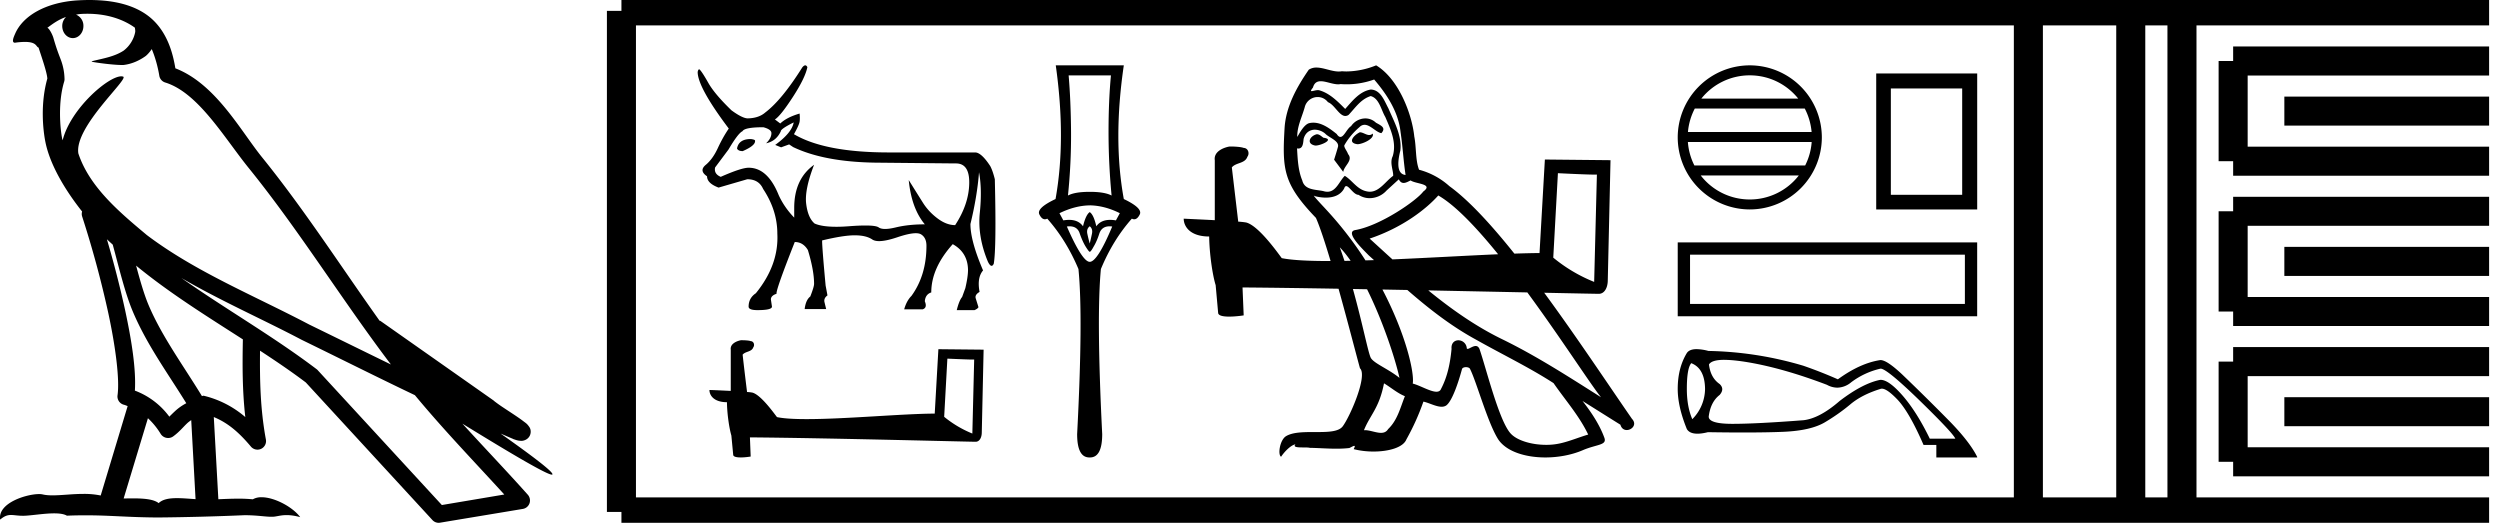 <svg xmlns="http://www.w3.org/2000/svg" width="86.075" height="18"><path d="M3.01.474c.693 0 1.247.2 1.634.479.006.053.02.107.009.16-.05.248-.195.477-.396.63-.316.207-.697.267-1.057.356-.09.01-.019.031.031.04.23.04.707.099.971.099l.052-.001c.278-.032.54-.148.766-.311.079-.067.147-.15.205-.236.147.346.227.713.26.917.018.11.096.2.202.233 1.139.349 2.038 1.91 2.88 2.949 1.729 2.137 3.199 4.526 4.892 6.76-.937-.456-1.87-.916-2.81-1.374-1.92-1.01-3.92-1.816-5.604-3.09l-.008-.008c-.97-.808-1.963-1.66-2.339-2.793-.148-.92 1.757-2.577 1.542-2.646a.207.207 0 0 0-.064-.01c-.458 0-1.753 1.128-2.019 2.202-.003-.014-.01-.03-.014-.045-.073-.356-.154-1.256.068-1.98a.29.29 0 0 0 .01-.103 1.968 1.968 0 0 0-.123-.634c-.063-.17-.139-.344-.26-.765-.031-.108-.142-.328-.208-.345.186-.138.375-.28.645-.375a.434.434 0 0 0-.132.314c0 .23.164.415.365.415.2 0 .364-.186.364-.415V.894a.411.411 0 0 0-.255-.39c.053-.007.096-.019.154-.022.081-.006.16-.008.238-.008zm.67 7.763c.065.065.135.124.202.187.214.78.412 1.64.692 2.305.483 1.145 1.216 2.141 1.84 3.154a1.814 1.814 0 0 0-.385.27 6.831 6.831 0 0 0-.199.193 2.61 2.61 0 0 0-1.186-.897c.045-.723-.108-1.712-.34-2.787a34.903 34.903 0 0 0-.624-2.425zm1.006.908c1.149.945 2.428 1.738 3.676 2.54-.018.91-.018 1.778.084 2.675a3.411 3.411 0 0 0-1.437-.736c-.02 0-.037.012-.057.012-.649-1.063-1.383-2.06-1.837-3.134-.156-.37-.293-.85-.429-1.357zm.407 5.254a2.5 2.5 0 0 1 .44.541.3.3 0 0 0 .257.14.29.29 0 0 0 .17-.053c.215-.156.347-.324.476-.446.047-.045.097-.08.148-.117l.149 2.722c-.213-.014-.435-.035-.637-.035-.264 0-.495.036-.633.172-.169-.134-.497-.164-.89-.164-.102 0-.207.002-.316.004l.836-2.764zM6.25 9.574c1.354.787 2.784 1.414 4.135 2.125a.244.244 0 0 0 .006.003c1.295.631 2.586 1.28 3.894 1.904.984 1.189 2.052 2.295 3.078 3.42l-2.15.362-4.267-4.635a.288.288 0 0 0-.037-.036c-1.499-1.137-3.152-2.082-4.66-3.143zM3.076 0c-.135 0-.273.005-.411.013C1.58.083.792.54.523 1.157c-.04.093-.146.314-.007.314a2.35 2.35 0 0 1 .341-.028c.418 0 .38.172.47.194.09.282.29.846.303 1.068-.244.86-.153 1.763-.064 2.198.15.732.63 1.584 1.261 2.38a.285.285 0 0 0 0 .166 35.3 35.3 0 0 1 .903 3.336c.251 1.168.393 2.277.317 2.823a.294.294 0 0 0 .221.328c.045.011.084.031.127.045l-.928 3.079a2.847 2.847 0 0 0-.593-.055c-.381 0-.756.05-1.064.05-.125 0-.24-.008-.34-.032a.546.546 0 0 0-.125-.012c-.436 0-1.428.306-1.34.879.15-.128.257-.159.375-.159.11 0 .23.027.405.027h.027c.254-.004.697-.083 1.053-.083.18 0 .338.02.438.08.236-.01.45-.013.649-.013.85 0 1.447.07 2.5.075a89.565 89.565 0 0 0 2.974-.079c.45.003.697.054.922.054h.04c.134-.004.265-.057.48-.057.123 0 .273.017.468.07-.25-.341-.877-.685-1.33-.685a.591.591 0 0 0-.302.071 5.081 5.081 0 0 0-.508-.022c-.22 0-.448.01-.678.02l-.157-2.83c.487.203.857.517 1.281 1.021a.295.295 0 0 0 .513-.246c-.192-1.039-.213-2.019-.202-3.06.54.354 1.072.713 1.576 1.094l4.36 4.738a.29.29 0 0 0 .263.09c.95-.159 1.9-.315 2.849-.474a.294.294 0 0 0 .23-.193.298.298 0 0 0-.06-.297c-.741-.83-1.508-1.631-2.25-2.445 1.269.78 2.875 1.755 3.08 1.755.022 0 .027-.013.012-.04-.094-.163-.9-.755-1.775-1.373.14.058.276.12.415.177l.017.01c.103.035.16.059.27.062a.286.286 0 0 0 .108-.016.317.317 0 0 0 .188-.152.32.32 0 0 0 .023-.238c-.017-.05-.038-.077-.054-.098-.061-.085-.103-.109-.162-.154a4.553 4.553 0 0 0-.205-.149c-.153-.105-.336-.223-.493-.328a4.992 4.992 0 0 1-.328-.233.307.307 0 0 0-.028-.025l-3.892-2.736c-.008-.006-.02-.001-.028-.006-1.333-1.869-2.588-3.825-4.046-5.627-.744-.92-1.598-2.528-2.985-3.064-.067-.396-.218-1.127-.755-1.649C4.827.26 4.168.056 3.427.011A5.728 5.728 0 0 0 3.076 0zM25.85 4.787q-.407 0-.472.314v.019q.047.083.194.083.425-.185.425-.342v-.018q0-.037-.148-.056zm1.477-.572q-.065.36-.637.775l.203.083.277-.101.138.092q1.062.508 2.817.536l2.752.027h.037q.47 0 .457.688-.014.716-.485 1.436-.296 0-.6-.226-.305-.226-.5-.53-.193-.306-.498-.795.093.97.554 1.524-.563 0-1.002.106-.219.053-.365.053-.147 0-.221-.053-.092-.066-.457-.066-.222 0-.545.024-.249.02-.455.02-.501 0-.75-.112-.23-.194-.29-.679-.06-.485.272-1.343-.684.489-.684 1.486v.333q-.341-.351-.535-.776-.379-.942-1.035-.942-.249 0-.96.314-.24-.101-.194-.323l.462-.619q.332-.563.48-.628.074-.138.72-.138.277.074.277.203 0 .175-.184.35.35-.073.508-.415 0-.083.443-.304zm.398-1.965q-.045 0-.103.072-.701 1.117-1.274 1.551-.222.194-.6.203-.185 0-.563-.277-.564-.545-.785-.923-.25-.444-.324-.49-.037 0-.055.093 0 .526 1.071 1.948-.203.296-.378.674-.176.379-.416.577-.24.199.046.393 0 .24.397.388l.988-.287q.397 0 .545.333.49.738.49 1.542.055 1.071-.74 2.05-.249.166-.249.461 0 .12.305.12.499 0 .499-.12l-.037-.249q0-.13.194-.194v-.018q0-.176.628-1.764.286 0 .452.277.213.702.213 1.164 0 .101-.13.434-.157.12-.194.434h.74l-.056-.231q-.037-.139.101-.24l-.064-.342q-.12-1.302-.12-1.533v-.018q.73-.176 1.122-.176.392 0 .604.143.085.057.237.057.23 0 .618-.13.419-.142.643-.142.119 0 .183.04.185.115.185.392 0 1.016-.517 1.727-.167.166-.25.462h.637q.167-.056.074-.277.019-.24.222-.305 0-.84.739-1.662.517.286.526.886 0 .231-.092.628l-.111.305q-.102.12-.185.453h.61q.11-.047.138-.102l-.092-.296q-.046-.129.13-.23-.093-.49.12-.74-.435-1.015-.435-1.597.231-.95.296-1.782.11.582.027 1.395-.083.812.277 1.68.07.146.129.146.04 0 .074-.072.093-.526.037-2.909-.073-.295-.157-.452-.295-.453-.507-.471h-2.983q-2.207 0-3.269-.628.176-.314.194-.43.018-.115 0-.281-.443.13-.665.342l-.185-.139q.194-.12.62-.776.424-.655.498-1.025-.031-.062-.073-.062zm4.893 10.098c.488.021.755.032.87.032h.053l-.063 2.547a3.738 3.738 0 0 1-.97-.576l.11-2.003zm-7.107-.634c-.163.031-.377.131-.351.325v1.42c-.315-.015-.64-.031-.734-.031 0 .178.147.42.603.42.005.403.078.896.152 1.147l.063.66c0 .074.125.095.262.095.162 0 .34-.031.34-.031l-.026-.66c2.59.02 7.527.151 7.773.151.126 0 .21-.136.21-.325l.063-2.846-1.557-.016-.126 2.217c-1.127.006-3.076.19-4.402.19-.42 0-.781-.017-1.028-.069-.052-.058-.54-.765-.849-.844a1.36 1.36 0 0 0-.183-.02c-.053-.43-.105-.86-.152-1.285.094-.12.309-.09.366-.252.058-.078.021-.21-.089-.215-.063-.026-.235-.031-.309-.031zM38.25 2.595q-.083.871-.083 1.953 0 1.08.105 2.184-.24-.127-.75-.127-.519 0-.752.127.113-1.103.106-2.184-.008-1.082-.083-1.953zm-.73 4.475q.51.008 1.036.27l-.135.248q-.106-.018-.198-.018-.32 0-.477.221-.09-.398-.226-.488-.135.09-.232.488-.158-.221-.477-.221-.093 0-.2.018l-.134-.247q.54-.263 1.043-.27zm0 .721q.113.09.075.263-.037.173-.075.33-.045-.157-.082-.33-.038-.173.082-.263zm.684.001q.043 0 .09.007-.51 1.216-.774 1.216-.255 0-.788-1.216.048-.007.091-.007.274 0 .352.247.097.278.203.45.112.18.142.18.038 0 .135-.18.106-.172.196-.45.084-.247.353-.247zM36.35 2.25q.36 2.553-.008 4.603-.668.315-.555.533.082.164.189.164.039 0 .081-.022.653.736 1.074 1.735.165 1.644-.045 5.684 0 .803.42.803h.023q.42 0 .42-.803-.202-4.04-.045-5.684.413-.999 1.066-1.735.043.022.082.022.106 0 .189-.164.112-.218-.548-.533-.376-2.05 0-4.603zm10.468 2.304c-.203.097-.45.367-.075.412.18-.007.593-.195.518-.367a.166.166 0 0 1-.118.05c-.107 0-.216-.095-.325-.095zm-1.478.067c-.248.06-.375.33-.06.39l.016.001c.182 0 .676-.22.269-.27-.068-.046-.135-.12-.225-.12zm1.973-1.883c.443.517.833 1.118.908 1.808.075.495.098.99.173 1.478-.353-.03-.248-.577-.18-.84.06-.518-.218-.998-.413-1.456-.135-.247-.263-.638-.608-.645-.383.067-.63.39-.878.668-.255-.255-.525-.533-.878-.638a.177.177 0 0 0-.06-.01c-.08 0-.172.035-.215.035-.037 0-.036-.026.043-.123.047-.168.146-.218.269-.218.178 0 .407.106.6.106a.42.42 0 0 0 .084-.008 2.801 2.801 0 0 0 1.156-.158zm-.12.57c.293.075.36.48.503.72.18.42.398.878.255 1.351-.113.225.03.51.015.675-.25.176-.47.547-.802.547a.474.474 0 0 1-.113-.014c-.33-.067-.496-.383-.75-.533-.185.178-.295.548-.599.548a.464.464 0 0 1-.137-.022c-.278-.06-.645-.03-.728-.368-.143-.345-.158-.728-.18-1.103a.243.243 0 0 0 .046.005c.152 0 .165-.177.18-.328.057-.22.215-.321.39-.321a.57.57 0 0 1 .352.134c.127.142.518.255.435.48-.037.135-.082.277-.127.42l.315.42c.03-.217.352-.397.165-.615-.03-.098-.143-.225-.128-.3.135-.24.315-.45.525-.63a.241.241 0 0 1 .173-.077c.2 0 .403.263.578.287.172-.188-.015-.263-.188-.36a.526.526 0 0 0-.365-.147.602.602 0 0 0-.49.266c-.143.086-.242.371-.367.371-.04 0-.082-.028-.128-.1-.23-.184-.504-.39-.804-.39a.642.642 0 0 0-.134.014c-.213.044-.404.474-.42.474-.008-.353.157-.669.255-1.014a.459.459 0 0 1 .447-.357c.13 0 .26.055.355.177.224.083.387.475.598.475a.2.2 0 0 0 .115-.04c.233-.247.42-.54.758-.645zM49.52 6.73c.589.338 1.32 1.11 2.06 2.024-1.082.047-2.396.124-3.638.177-.265-.24-.526-.48-.785-.716 1.14-.382 1.958-1.028 2.363-1.485zm-1.358-.556c.046.094.104.125.165.125.08 0 .168-.053.24-.087.18.127.803.112.436.383-.233.315-1.476 1.174-2.34 1.326-.373.065.254.655.456.865l.188.17a67.47 67.47 0 0 1-.293.009 12.53 12.53 0 0 0-1.373-1.77c-.08-.088-.433-.459-.402-.459.003 0 .012.005.027.016.118.031.251.052.383.052.253 0 .501-.078.63-.314.02-.06.044-.082.072-.082.103 0 .258.3.423.3a.69.69 0 0 0 .385.115.79.79 0 0 0 .583-.266c.142-.128.278-.255.42-.383zm-2.033 2.341c.126.13.25.287.373.463l-.212.004a16.506 16.506 0 0 0-.161-.467zm7.51-2.552c.708.035 1.099.049 1.266.049.035 0 .06 0 .076-.002l-.094 3.696a5.304 5.304 0 0 1-1.408-.835l.16-2.908zM46.581 9.95l.487.009c.543 1.091.969 2.386 1.116 3.052-.368-.3-.87-.495-.983-.683-.087-.14-.283-1.17-.62-2.378zm2.595.048l3.41.07c1.16 1.578 2.188 3.182 2.538 3.61-1.125-.712-2.236-1.432-3.444-2.018-.895-.44-1.72-1.023-2.504-1.662zm-1.525 3.2c.24.143.458.338.72.443-.157.39-.255.826-.578 1.133-.06.098-.147.129-.245.129-.171 0-.378-.092-.552-.092a.44.44 0 0 0-.035.001c.21-.525.525-.758.69-1.613zm-.054-3.23l.858.016c.74.644 1.514 1.25 2.385 1.721.878.496 1.8.938 2.649 1.486.405.585.885 1.126 1.193 1.771-.308.09-.608.218-.923.293a2.168 2.168 0 0 1-.527.061c-.496 0-.994-.147-1.214-.384-.405-.428-.848-2.251-1.08-2.919-.034-.075-.08-.1-.131-.1-.102 0-.22.099-.277.099-.012 0-.022-.004-.028-.014a.293.293 0 0 0-.29-.282c-.131 0-.254.096-.235.297-.045.473-.135.946-.36 1.373-.028.073-.085.101-.161.101-.213 0-.571-.22-.815-.28.062-.367-.232-1.689-1.044-3.239zM47.38 2.25a2.79 2.79 0 0 1-1.02.21 2.02 2.02 0 0 1-.158-.007.603.603 0 0 1-.107.009c-.253 0-.525-.136-.77-.136a.466.466 0 0 0-.264.074c-.413.6-.788 1.268-.833 2.011-.082 1.426-.045 1.92 1.08 3.091.14.318.318.861.504 1.485h-.042c-.7 0-1.277-.027-1.638-.099-.073-.088-.779-1.116-1.228-1.228a2.717 2.717 0 0 0-.272-.029l-.22-1.867c.14-.173.452-.126.535-.366.085-.112.028-.3-.126-.305-.098-.039-.347-.049-.45-.049l-.042.001c-.234.043-.545.186-.504.473v2.063c-.459-.024-.93-.045-1.07-.052 0 .26.21.614.877.614.008.584.11 1.3.22 1.666l.002-.002.086.959c0 .106.181.135.38.135.238 0 .5-.042.5-.042l-.04-.962c.903.007 2.064.023 3.306.044.313 1.12.607 2.265.738 2.739.27.255-.337 1.65-.592 1.996-.14.191-.505.2-.898.2h-.129c-.353 0-.711.008-.932.145-.21.135-.285.638-.165.705.113-.172.338-.405.495-.427-.15.157.376.082.488.12.304.005.61.03.919.03.149 0 .298-.006.447-.023.067-.03.14-.075.171-.075.025 0 .025.027-.021.113.212.055.451.083.684.083.525 0 1.023-.14 1.132-.42a8.15 8.15 0 0 0 .585-1.299c.192.04.432.176.626.176a.284.284 0 0 0 .154-.04c.21-.144.428-.811.548-1.254.012-.046.074-.069.137-.069.061 0 .122.021.14.061.226.45.601 1.831.961 2.41.272.427.93.638 1.632.638.44 0 .899-.083 1.287-.249.488-.21.848-.165.743-.435-.165-.45-.45-.878-.75-1.26.435.27.87.547 1.305.817.036.131.126.183.218.183.178 0 .363-.193.18-.385-.837-1.21-1.917-2.838-3.022-4.342 1.046.022 1.784.037 1.883.037.183 0 .306-.197.306-.471l.094-4.13-2.26-.023-.184 3.22c-.25.002-.544.009-.866.02-.797-.997-1.57-1.841-2.24-2.325a2.525 2.525 0 0 0-1.042-.563c-.128-.33-.09-.773-.165-1.148-.075-.743-.525-1.973-1.313-2.446zm12.865.344c.674 0 1.276.312 1.667.8h-3.334a2.132 2.132 0 0 1 1.667-.8zm1.893 1.143c.128.245.21.518.236.808h-4.258a2.14 2.14 0 0 1 .236-.808zm.238 1.152c-.021.29-.1.562-.224.808h-3.814a2.126 2.126 0 0 1-.224-.808zm-.443 1.152a2.132 2.132 0 0 1-1.688.827 2.132 2.132 0 0 1-1.689-.827zM60.245 2.25a2.484 2.484 0 0 0-2.481 2.481 2.484 2.484 0 0 0 2.48 2.48 2.484 2.484 0 0 0 2.482-2.48 2.484 2.484 0 0 0-2.481-2.481zm7.313.796v3.661h-2.456V3.046zm-2.96-.516v4.682h3.477V2.53zm-6.834 5.815v2.543h10.31V8.345h-10.31m9.887.424v1.695h-9.463V8.769h9.463zm-9.421 3.735c.311.12.47.416.475.888a1.499 1.499 0 0 1-.439 1.04c-.125-.287-.188-.634-.188-1.04 0-.472.05-.768.152-.888zm1.14-.114c.215 0 .495.029.837.087.804.138 1.702.395 2.694.772a.75.75 0 0 0 .36.098.76.76 0 0 0 .474-.184 2.652 2.652 0 0 1 1.014-.471c.143 0 .59.365 1.34 1.094.768.748 1.179 1.187 1.233 1.318h-.879c-.299-.615-.61-1.108-.932-1.479-.318-.365-.572-.547-.762-.547h-.01c-.4.078-.866.32-1.398.726-.46.4-.876.622-1.247.664-1.087.084-1.903.125-2.447.125s-.816-.083-.816-.25c.042-.335.167-.583.376-.745.12-.137.12-.263 0-.376-.209-.144-.331-.368-.367-.673.062-.106.238-.16.53-.16zm-.955-.369c-.164 0-.277.045-.337.134-.21.346-.314.759-.314 1.237 0 .406.105.867.314 1.38.064.107.186.16.364.16.102 0 .223-.017.362-.052.442.007.846.011 1.212.011.549 0 1.012-.008 1.388-.024.628-.027 1.103-.136 1.426-.327.322-.192.615-.398.878-.619.263-.221.607-.398 1.031-.529a.137.137 0 0 1 .054-.01c.117 0 .294.123.53.369.274.287.576.81.905 1.569h.44v.43h1.407v-.018c-.162-.329-.463-.723-.906-1.183a77.813 77.813 0 0 0-1.68-1.66c-.35-.328-.597-.492-.742-.492h-.008c-.466.071-.953.293-1.461.663a15.641 15.641 0 0 0-1.184-.466 12.16 12.16 0 0 0-3.272-.511 1.678 1.678 0 0 0-.407-.062z"/><path d="M21.396.375v17.25m0-17.25h2.625m-2.625 17.25h2.625m0-17.25h44.054m-44.054 17.25h44.054m0-17.25H85.7m-17.625 17.25H85.7M69.837.375v17.25M73.362.375v17.25M75.125.375v17.25M76.887 2.1H85.7m-8.813 3.45H85.7M76.887 2.1v3.45m1.763-1.725h7.05m-8.813 3.45H85.7m-8.813 3.45H85.7m-8.813-3.45v3.45M78.65 9h7.05m-8.813 3.45H85.7m-8.813 3.45H85.7m-8.813-3.45v3.45m1.763-1.725h7.05" fill="none" stroke="#000"/></svg>